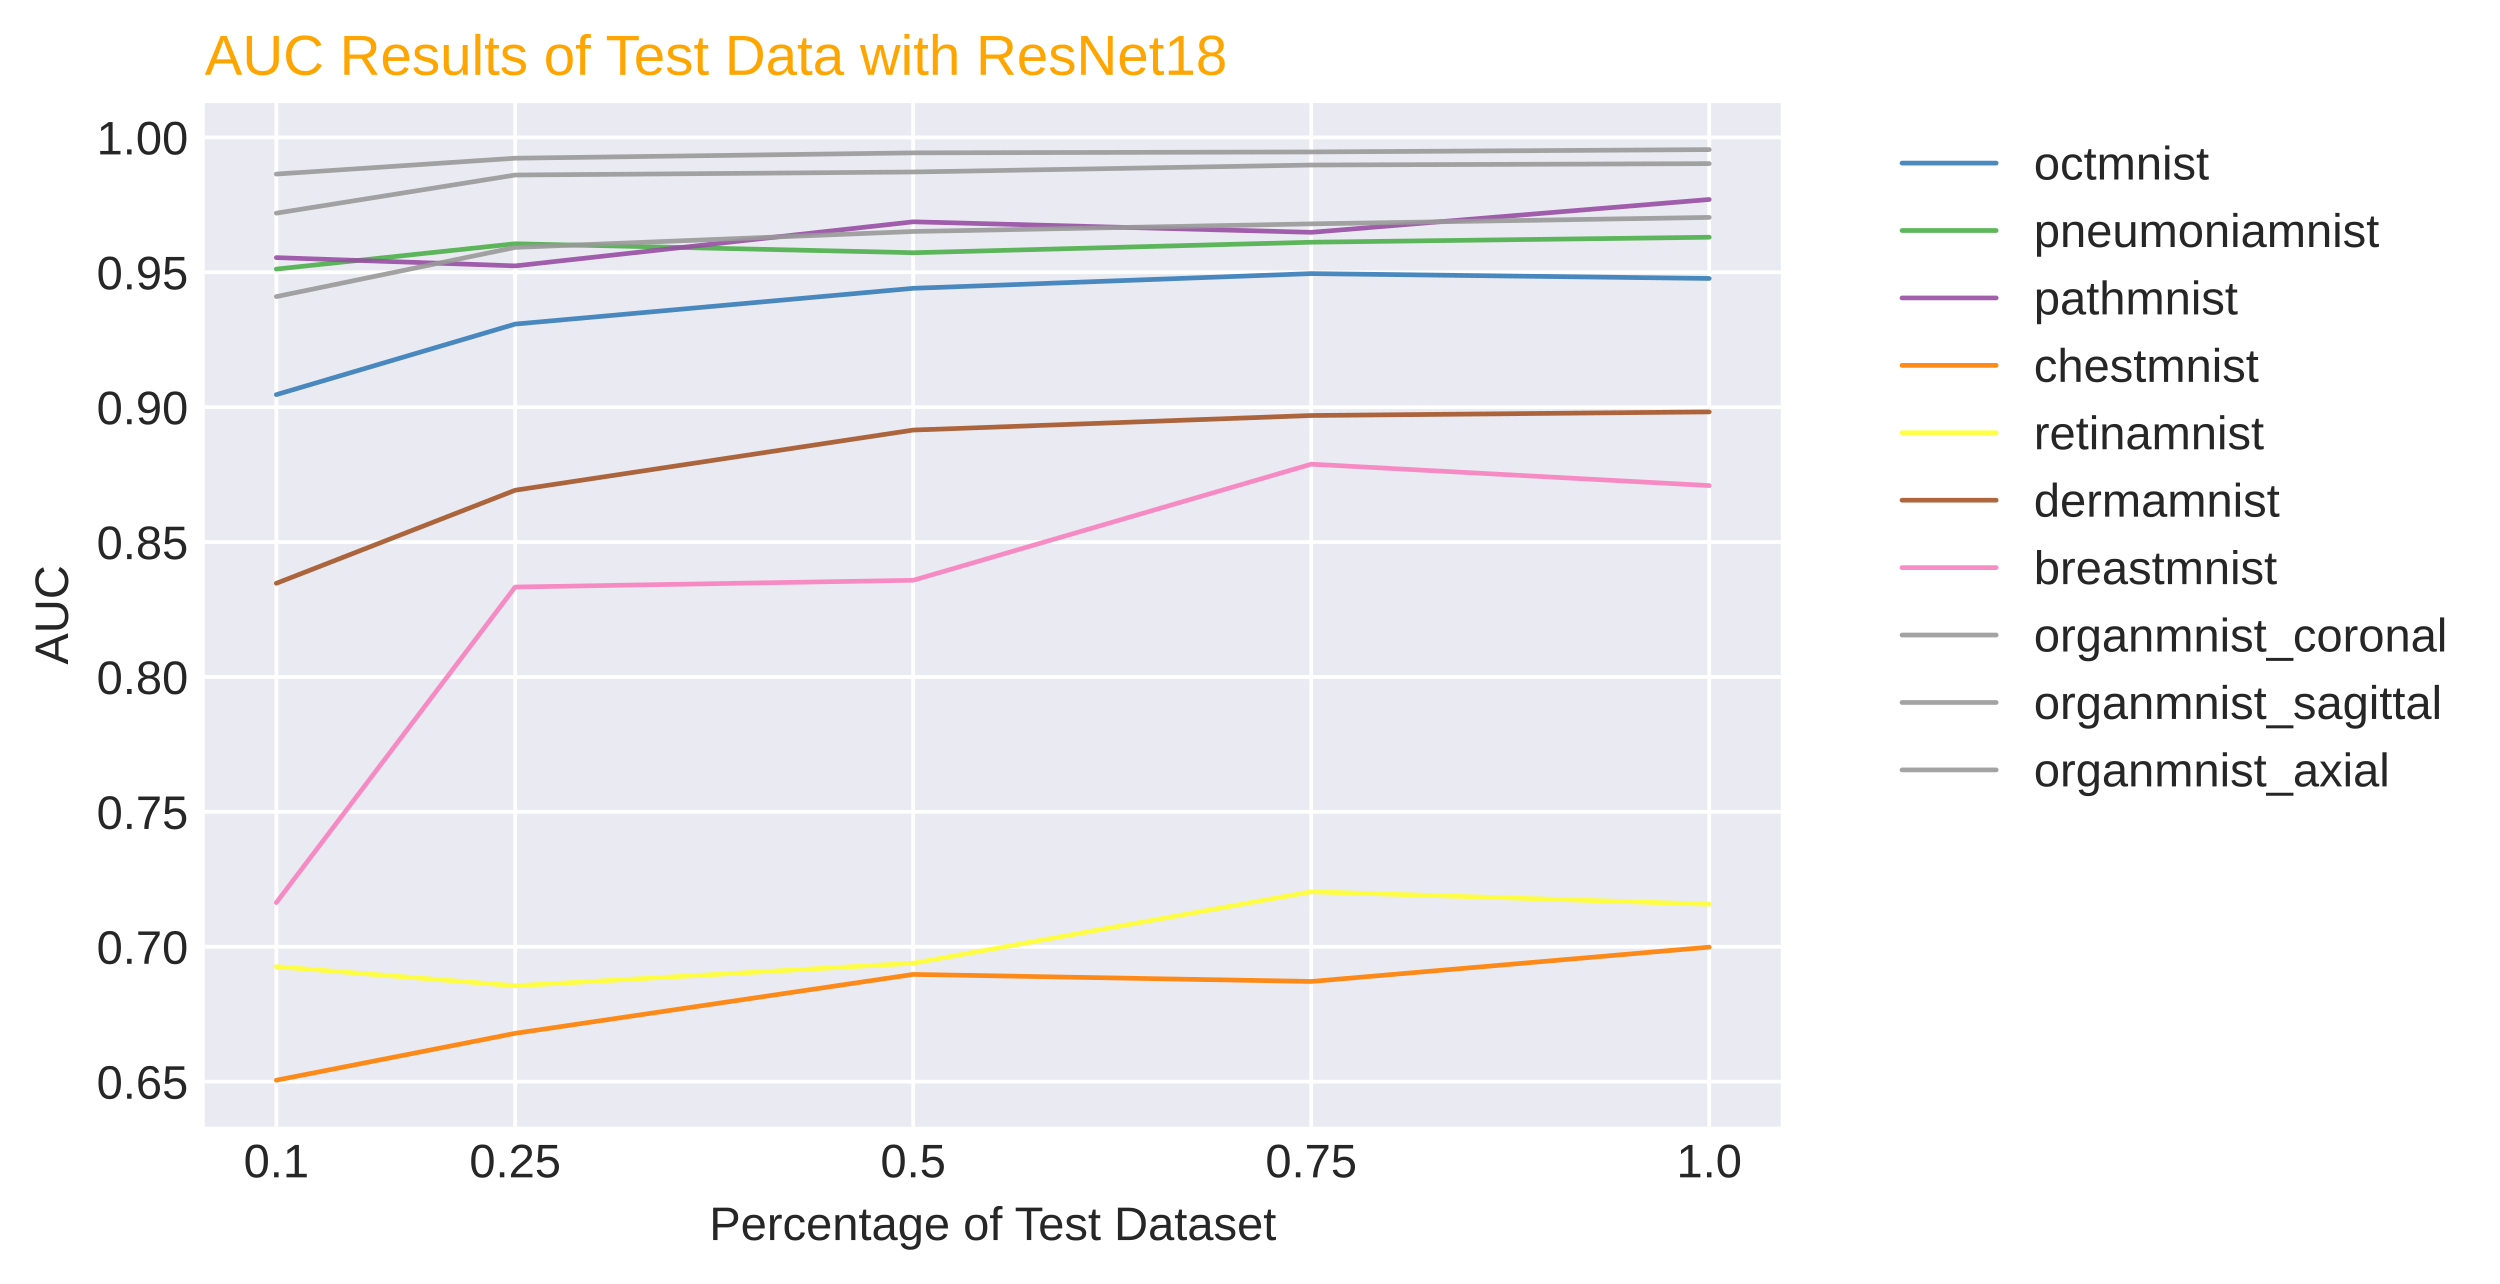 <?xml version="1.0" encoding="utf-8" standalone="no"?>
<!DOCTYPE svg PUBLIC "-//W3C//DTD SVG 1.1//EN"
  "http://www.w3.org/Graphics/SVG/1.1/DTD/svg11.dtd">
<!-- Created with matplotlib (https://matplotlib.org/) -->
<svg height="272.68pt" version="1.1" viewBox="0 0 531.043 272.68" width="531.043pt" xmlns="http://www.w3.org/2000/svg" xmlns:xlink="http://www.w3.org/1999/xlink">
 <defs>
  <style type="text/css">*{stroke-linecap:butt;stroke-linejoin:round;}</style>
 </defs>
 <g id="figure_1">
  <g id="patch_1">
   <path d="M 0 272.68 
L 531.043 272.68 
L 531.043 0 
L 0 0 
z
" style="fill:#ffffff;"/>
  </g>
  <g id="axes_1">
   <g id="patch_2">
    <path d="M 43.483 239.336 
L 378.283 239.336 
L 378.283 21.896 
L 43.483 21.896 
z
" style="fill:#eaeaf2;"/>
   </g>
   <g id="matplotlib.axis_1">
    <g id="xtick_1">
     <g id="line2d_1">
      <path clip-path="url(#pf8f796c8bc)" d="M 58.701 239.336 
L 58.701 21.896 
" style="fill:none;stroke:#ffffff;stroke-linecap:round;stroke-width:0.8;"/>
     </g>
     <g id="line2d_2"/>
     <g id="text_1">
      <!-- 0.1 -->
      <g style="fill:#262626;" transform="translate(51.751 250.083)scale(0.1 -0.1)">
       <defs>
        <path d="M 51.703 34.422 
Q 51.703 17.188 45.625 8.094 
Q 39.547 -0.984 27.688 -0.984 
Q 15.828 -0.984 9.859 8.047 
Q 3.906 17.094 3.906 34.422 
Q 3.906 52.156 9.688 60.984 
Q 15.484 69.828 27.984 69.828 
Q 40.141 69.828 45.922 60.891 
Q 51.703 51.953 51.703 34.422 
z
M 42.781 34.422 
Q 42.781 49.312 39.328 56 
Q 35.891 62.703 27.984 62.703 
Q 19.875 62.703 16.328 56.109 
Q 12.797 49.516 12.797 34.422 
Q 12.797 19.781 16.375 12.984 
Q 19.969 6.203 27.781 6.203 
Q 35.547 6.203 39.156 13.125 
Q 42.781 20.062 42.781 34.422 
z
" id="LiberationSans-48"/>
        <path d="M 9.125 0 
L 9.125 10.688 
L 18.656 10.688 
L 18.656 0 
z
" id="LiberationSans-46"/>
        <path d="M 7.625 0 
L 7.625 7.469 
L 25.141 7.469 
L 25.141 60.406 
L 9.625 49.312 
L 9.625 57.625 
L 25.875 68.797 
L 33.984 68.797 
L 33.984 7.469 
L 50.734 7.469 
L 50.734 0 
z
" id="LiberationSans-49"/>
       </defs>
       <use xlink:href="#LiberationSans-48"/>
       <use x="55.615" xlink:href="#LiberationSans-46"/>
       <use x="83.398" xlink:href="#LiberationSans-49"/>
      </g>
     </g>
    </g>
    <g id="xtick_2">
     <g id="line2d_3">
      <path clip-path="url(#pf8f796c8bc)" d="M 109.428 239.336 
L 109.428 21.896 
" style="fill:none;stroke:#ffffff;stroke-linecap:round;stroke-width:0.8;"/>
     </g>
     <g id="line2d_4"/>
     <g id="text_2">
      <!-- 0.25 -->
      <g style="fill:#262626;" transform="translate(99.698 250.083)scale(0.1 -0.1)">
       <defs>
        <path d="M 5.031 0 
L 5.031 6.203 
Q 7.516 11.922 11.109 16.281 
Q 14.703 20.656 18.656 24.188 
Q 22.609 27.734 26.484 30.766 
Q 30.375 33.797 33.5 36.812 
Q 36.625 39.844 38.547 43.156 
Q 40.484 46.484 40.484 50.688 
Q 40.484 56.344 37.156 59.469 
Q 33.844 62.594 27.938 62.594 
Q 22.312 62.594 18.672 59.547 
Q 15.047 56.5 14.406 50.984 
L 5.422 51.812 
Q 6.391 60.062 12.422 64.938 
Q 18.453 69.828 27.938 69.828 
Q 38.328 69.828 43.922 64.922 
Q 49.516 60.016 49.516 50.984 
Q 49.516 46.969 47.672 43.016 
Q 45.844 39.062 42.234 35.109 
Q 38.625 31.156 28.422 22.859 
Q 22.797 18.266 19.469 14.578 
Q 16.156 10.891 14.703 7.469 
L 50.594 7.469 
L 50.594 0 
z
" id="LiberationSans-50"/>
        <path d="M 51.422 22.406 
Q 51.422 11.531 44.953 5.266 
Q 38.484 -0.984 27 -0.984 
Q 17.391 -0.984 11.469 3.219 
Q 5.562 7.422 4 15.375 
L 12.891 16.406 
Q 15.672 6.203 27.203 6.203 
Q 34.281 6.203 38.281 10.469 
Q 42.281 14.75 42.281 22.219 
Q 42.281 28.719 38.25 32.719 
Q 34.234 36.719 27.391 36.719 
Q 23.828 36.719 20.75 35.594 
Q 17.672 34.469 14.594 31.781 
L 6 31.781 
L 8.297 68.797 
L 47.406 68.797 
L 47.406 61.328 
L 16.312 61.328 
L 14.984 39.5 
Q 20.703 43.891 29.203 43.891 
Q 39.359 43.891 45.391 37.938 
Q 51.422 31.984 51.422 22.406 
z
" id="LiberationSans-53"/>
       </defs>
       <use xlink:href="#LiberationSans-48"/>
       <use x="55.615" xlink:href="#LiberationSans-46"/>
       <use x="83.398" xlink:href="#LiberationSans-50"/>
       <use x="139.014" xlink:href="#LiberationSans-53"/>
      </g>
     </g>
    </g>
    <g id="xtick_3">
     <g id="line2d_5">
      <path clip-path="url(#pf8f796c8bc)" d="M 193.974 239.336 
L 193.974 21.896 
" style="fill:none;stroke:#ffffff;stroke-linecap:round;stroke-width:0.8;"/>
     </g>
     <g id="line2d_6"/>
     <g id="text_3">
      <!-- 0.5 -->
      <g style="fill:#262626;" transform="translate(187.024 250.083)scale(0.1 -0.1)">
       <use xlink:href="#LiberationSans-48"/>
       <use x="55.615" xlink:href="#LiberationSans-46"/>
       <use x="83.398" xlink:href="#LiberationSans-53"/>
      </g>
     </g>
    </g>
    <g id="xtick_4">
     <g id="line2d_7">
      <path clip-path="url(#pf8f796c8bc)" d="M 278.519 239.336 
L 278.519 21.896 
" style="fill:none;stroke:#ffffff;stroke-linecap:round;stroke-width:0.8;"/>
     </g>
     <g id="line2d_8"/>
     <g id="text_4">
      <!-- 0.75 -->
      <g style="fill:#262626;" transform="translate(268.789 250.083)scale(0.1 -0.1)">
       <defs>
        <path d="M 50.594 61.672 
Q 40.047 45.562 35.688 36.422 
Q 31.344 27.297 29.172 18.406 
Q 27 9.516 27 0 
L 17.828 0 
Q 17.828 13.188 23.406 27.75 
Q 29 42.328 42.094 61.328 
L 5.125 61.328 
L 5.125 68.797 
L 50.594 68.797 
z
" id="LiberationSans-55"/>
       </defs>
       <use xlink:href="#LiberationSans-48"/>
       <use x="55.615" xlink:href="#LiberationSans-46"/>
       <use x="83.398" xlink:href="#LiberationSans-55"/>
       <use x="139.014" xlink:href="#LiberationSans-53"/>
      </g>
     </g>
    </g>
    <g id="xtick_5">
     <g id="line2d_9">
      <path clip-path="url(#pf8f796c8bc)" d="M 363.065 239.336 
L 363.065 21.896 
" style="fill:none;stroke:#ffffff;stroke-linecap:round;stroke-width:0.8;"/>
     </g>
     <g id="line2d_10"/>
     <g id="text_5">
      <!-- 1.0 -->
      <g style="fill:#262626;" transform="translate(356.115 250.083)scale(0.1 -0.1)">
       <use xlink:href="#LiberationSans-49"/>
       <use x="55.615" xlink:href="#LiberationSans-46"/>
       <use x="83.398" xlink:href="#LiberationSans-48"/>
      </g>
     </g>
    </g>
    <g id="text_6">
     <!-- Percentage of Test Dataset -->
     <g style="fill:#262626;" transform="translate(150.664 263.405)scale(0.1 -0.1)">
      <defs>
       <path d="M 61.422 48.094 
Q 61.422 38.328 55.047 32.562 
Q 48.688 26.812 37.75 26.812 
L 17.531 26.812 
L 17.531 0 
L 8.203 0 
L 8.203 68.797 
L 37.156 68.797 
Q 48.734 68.797 55.078 63.375 
Q 61.422 57.953 61.422 48.094 
z
M 52.047 48 
Q 52.047 61.328 36.031 61.328 
L 17.531 61.328 
L 17.531 34.188 
L 36.422 34.188 
Q 52.047 34.188 52.047 48 
z
" id="LiberationSans-80"/>
       <path d="M 13.484 24.562 
Q 13.484 15.484 17.234 10.547 
Q 21 5.609 28.219 5.609 
Q 33.938 5.609 37.375 7.906 
Q 40.828 10.203 42.047 13.719 
L 49.75 11.531 
Q 45.016 -0.984 28.219 -0.984 
Q 16.5 -0.984 10.375 6 
Q 4.25 12.984 4.25 26.766 
Q 4.25 39.844 10.375 46.828 
Q 16.5 53.812 27.875 53.812 
Q 51.172 53.812 51.172 25.734 
L 51.172 24.562 
z
M 42.094 31.297 
Q 41.359 39.656 37.844 43.484 
Q 34.328 47.312 27.734 47.312 
Q 21.344 47.312 17.609 43.031 
Q 13.875 38.766 13.578 31.297 
z
" id="LiberationSans-101"/>
       <path d="M 6.938 0 
L 6.938 40.531 
Q 6.938 46.094 6.641 52.828 
L 14.938 52.828 
Q 15.328 43.844 15.328 42.047 
L 15.531 42.047 
Q 17.625 48.828 20.359 51.312 
Q 23.094 53.812 28.078 53.812 
Q 29.828 53.812 31.641 53.328 
L 31.641 45.266 
Q 29.891 45.75 26.953 45.75 
Q 21.484 45.75 18.594 41.031 
Q 15.719 36.328 15.719 27.547 
L 15.719 0 
z
" id="LiberationSans-114"/>
       <path d="M 13.422 26.656 
Q 13.422 16.109 16.734 11.031 
Q 20.062 5.953 26.766 5.953 
Q 31.453 5.953 34.594 8.484 
Q 37.75 11.031 38.484 16.312 
L 47.359 15.719 
Q 46.344 8.109 40.875 3.562 
Q 35.406 -0.984 27 -0.984 
Q 15.922 -0.984 10.078 6.016 
Q 4.25 13.031 4.25 26.469 
Q 4.25 39.797 10.109 46.797 
Q 15.969 53.812 26.906 53.812 
Q 35.016 53.812 40.359 49.609 
Q 45.703 45.406 47.078 38.031 
L 38.031 37.359 
Q 37.359 41.75 34.562 44.328 
Q 31.781 46.922 26.656 46.922 
Q 19.672 46.922 16.547 42.281 
Q 13.422 37.641 13.422 26.656 
z
" id="LiberationSans-99"/>
       <path d="M 40.281 0 
L 40.281 33.5 
Q 40.281 38.719 39.25 41.594 
Q 38.234 44.484 35.984 45.75 
Q 33.734 47.016 29.391 47.016 
Q 23.047 47.016 19.375 42.672 
Q 15.719 38.328 15.719 30.609 
L 15.719 0 
L 6.938 0 
L 6.938 41.547 
Q 6.938 50.781 6.641 52.828 
L 14.938 52.828 
Q 14.984 52.594 15.031 51.516 
Q 15.094 50.438 15.156 49.047 
Q 15.234 47.656 15.328 43.797 
L 15.484 43.797 
Q 18.5 49.266 22.484 51.531 
Q 26.469 53.812 32.375 53.812 
Q 41.062 53.812 45.094 49.484 
Q 49.125 45.172 49.125 35.203 
L 49.125 0 
z
" id="LiberationSans-110"/>
       <path d="M 27.047 0.391 
Q 22.703 -0.781 18.172 -0.781 
Q 7.625 -0.781 7.625 11.188 
L 7.625 46.438 
L 1.516 46.438 
L 1.516 52.828 
L 7.953 52.828 
L 10.547 64.656 
L 16.406 64.656 
L 16.406 52.828 
L 26.172 52.828 
L 26.172 46.438 
L 16.406 46.438 
L 16.406 13.094 
Q 16.406 9.281 17.641 7.734 
Q 18.891 6.203 21.969 6.203 
Q 23.734 6.203 27.047 6.891 
z
" id="LiberationSans-116"/>
       <path d="M 20.219 -0.984 
Q 12.25 -0.984 8.25 3.219 
Q 4.25 7.422 4.25 14.75 
Q 4.25 22.953 9.641 27.344 
Q 15.047 31.734 27.047 32.031 
L 38.922 32.234 
L 38.922 35.109 
Q 38.922 41.547 36.188 44.328 
Q 33.453 47.125 27.594 47.125 
Q 21.688 47.125 19 45.109 
Q 16.312 43.109 15.766 38.719 
L 6.594 39.547 
Q 8.844 53.812 27.781 53.812 
Q 37.75 53.812 42.766 49.234 
Q 47.797 44.672 47.797 36.031 
L 47.797 13.281 
Q 47.797 9.375 48.828 7.391 
Q 49.859 5.422 52.734 5.422 
Q 54 5.422 55.609 5.766 
L 55.609 0.297 
Q 52.297 -0.484 48.828 -0.484 
Q 43.953 -0.484 41.719 2.078 
Q 39.5 4.641 39.203 10.109 
L 38.922 10.109 
Q 35.547 4.047 31.078 1.531 
Q 26.609 -0.984 20.219 -0.984 
z
M 22.219 5.609 
Q 27.047 5.609 30.812 7.812 
Q 34.578 10.016 36.75 13.844 
Q 38.922 17.672 38.922 21.734 
L 38.922 26.078 
L 29.297 25.875 
Q 23.094 25.781 19.891 24.609 
Q 16.703 23.438 14.984 21 
Q 13.281 18.562 13.281 14.594 
Q 13.281 10.297 15.594 7.953 
Q 17.922 5.609 22.219 5.609 
z
" id="LiberationSans-97"/>
       <path d="M 26.766 -20.75 
Q 18.109 -20.75 12.984 -17.359 
Q 7.859 -13.969 6.391 -7.719 
L 15.234 -6.453 
Q 16.109 -10.109 19.109 -12.078 
Q 22.125 -14.062 27 -14.062 
Q 40.141 -14.062 40.141 1.312 
L 40.141 9.812 
L 40.047 9.812 
Q 37.547 4.734 33.203 2.172 
Q 28.859 -0.391 23.047 -0.391 
Q 13.328 -0.391 8.766 6.047 
Q 4.203 12.5 4.203 26.312 
Q 4.203 40.328 9.109 46.984 
Q 14.016 53.656 24.031 53.656 
Q 29.641 53.656 33.766 51.094 
Q 37.891 48.531 40.141 43.797 
L 40.234 43.797 
Q 40.234 45.266 40.422 48.875 
Q 40.625 52.484 40.828 52.828 
L 49.172 52.828 
Q 48.875 50.203 48.875 41.891 
L 48.875 1.516 
Q 48.875 -20.75 26.766 -20.75 
z
M 40.141 26.422 
Q 40.141 32.859 38.375 37.516 
Q 36.625 42.188 33.422 44.656 
Q 30.219 47.125 26.172 47.125 
Q 19.438 47.125 16.359 42.234 
Q 13.281 37.359 13.281 26.422 
Q 13.281 15.578 16.156 10.844 
Q 19.047 6.109 26.031 6.109 
Q 30.172 6.109 33.391 8.547 
Q 36.625 10.984 38.375 15.547 
Q 40.141 20.125 40.141 26.422 
z
" id="LiberationSans-103"/>
       <path id="LiberationSans-32"/>
       <path d="M 51.422 26.469 
Q 51.422 12.594 45.312 5.797 
Q 39.203 -0.984 27.594 -0.984 
Q 16.016 -0.984 10.109 6.078 
Q 4.203 13.141 4.203 26.469 
Q 4.203 53.812 27.875 53.812 
Q 39.984 53.812 45.703 47.141 
Q 51.422 40.484 51.422 26.469 
z
M 42.188 26.469 
Q 42.188 37.406 38.938 42.359 
Q 35.688 47.312 28.031 47.312 
Q 20.312 47.312 16.859 42.25 
Q 13.422 37.203 13.422 26.469 
Q 13.422 16.016 16.812 10.766 
Q 20.219 5.516 27.484 5.516 
Q 35.406 5.516 38.797 10.594 
Q 42.188 15.672 42.188 26.469 
z
" id="LiberationSans-111"/>
       <path d="M 17.625 46.438 
L 17.625 0 
L 8.844 0 
L 8.844 46.438 
L 1.422 46.438 
L 1.422 52.828 
L 8.844 52.828 
L 8.844 58.797 
Q 8.844 66.016 12.016 69.188 
Q 15.188 72.359 21.734 72.359 
Q 25.391 72.359 27.938 71.781 
L 27.938 65.094 
Q 25.734 65.484 24.031 65.484 
Q 20.656 65.484 19.141 63.766 
Q 17.625 62.062 17.625 57.562 
L 17.625 52.828 
L 27.938 52.828 
L 27.938 46.438 
z
" id="LiberationSans-102"/>
       <path d="M 35.156 61.188 
L 35.156 0 
L 25.875 0 
L 25.875 61.188 
L 2.25 61.188 
L 2.25 68.797 
L 58.797 68.797 
L 58.797 61.188 
z
" id="LiberationSans-84"/>
       <path d="M 46.391 14.594 
Q 46.391 7.125 40.75 3.062 
Q 35.109 -0.984 24.953 -0.984 
Q 15.094 -0.984 9.734 2.266 
Q 4.391 5.516 2.781 12.406 
L 10.547 13.922 
Q 11.672 9.672 15.188 7.688 
Q 18.703 5.719 24.953 5.719 
Q 31.641 5.719 34.734 7.766 
Q 37.844 9.812 37.844 13.922 
Q 37.844 17.047 35.688 19 
Q 33.547 20.953 28.766 22.219 
L 22.469 23.875 
Q 14.891 25.828 11.688 27.703 
Q 8.5 29.594 6.688 32.281 
Q 4.891 34.969 4.891 38.875 
Q 4.891 46.094 10.031 49.875 
Q 15.188 53.656 25.047 53.656 
Q 33.797 53.656 38.938 50.578 
Q 44.094 47.516 45.453 40.719 
L 37.547 39.75 
Q 36.812 43.266 33.609 45.141 
Q 30.422 47.016 25.047 47.016 
Q 19.094 47.016 16.25 45.203 
Q 13.422 43.406 13.422 39.75 
Q 13.422 37.5 14.594 36.031 
Q 15.766 34.578 18.062 33.547 
Q 20.359 32.516 27.734 30.719 
Q 34.719 28.953 37.797 27.469 
Q 40.875 25.984 42.656 24.172 
Q 44.438 22.359 45.406 19.984 
Q 46.391 17.625 46.391 14.594 
z
" id="LiberationSans-115"/>
       <path d="M 67.438 35.109 
Q 67.438 24.469 63.281 16.484 
Q 59.125 8.5 51.5 4.25 
Q 43.891 0 33.938 0 
L 8.203 0 
L 8.203 68.797 
L 30.953 68.797 
Q 48.438 68.797 57.938 60.031 
Q 67.438 51.266 67.438 35.109 
z
M 58.062 35.109 
Q 58.062 47.906 51.047 54.609 
Q 44.047 61.328 30.766 61.328 
L 17.531 61.328 
L 17.531 7.469 
L 32.859 7.469 
Q 40.438 7.469 46.172 10.781 
Q 51.906 14.109 54.984 20.359 
Q 58.062 26.609 58.062 35.109 
z
" id="LiberationSans-68"/>
      </defs>
      <use xlink:href="#LiberationSans-80"/>
      <use x="66.699" xlink:href="#LiberationSans-101"/>
      <use x="122.314" xlink:href="#LiberationSans-114"/>
      <use x="155.615" xlink:href="#LiberationSans-99"/>
      <use x="205.615" xlink:href="#LiberationSans-101"/>
      <use x="261.23" xlink:href="#LiberationSans-110"/>
      <use x="316.846" xlink:href="#LiberationSans-116"/>
      <use x="344.629" xlink:href="#LiberationSans-97"/>
      <use x="400.244" xlink:href="#LiberationSans-103"/>
      <use x="455.859" xlink:href="#LiberationSans-101"/>
      <use x="511.475" xlink:href="#LiberationSans-32"/>
      <use x="539.258" xlink:href="#LiberationSans-111"/>
      <use x="594.873" xlink:href="#LiberationSans-102"/>
      <use x="622.656" xlink:href="#LiberationSans-32"/>
      <use x="648.689" xlink:href="#LiberationSans-84"/>
      <use x="698.648" xlink:href="#LiberationSans-101"/>
      <use x="754.264" xlink:href="#LiberationSans-115"/>
      <use x="804.264" xlink:href="#LiberationSans-116"/>
      <use x="832.047" xlink:href="#LiberationSans-32"/>
      <use x="859.83" xlink:href="#LiberationSans-68"/>
      <use x="932.047" xlink:href="#LiberationSans-97"/>
      <use x="987.662" xlink:href="#LiberationSans-116"/>
      <use x="1015.445" xlink:href="#LiberationSans-97"/>
      <use x="1071.061" xlink:href="#LiberationSans-115"/>
      <use x="1121.061" xlink:href="#LiberationSans-101"/>
      <use x="1176.676" xlink:href="#LiberationSans-116"/>
     </g>
    </g>
   </g>
   <g id="matplotlib.axis_2">
    <g id="ytick_1">
     <g id="line2d_11">
      <path clip-path="url(#pf8f796c8bc)" d="M 43.483 229.766 
L 378.283 229.766 
" style="fill:none;stroke:#ffffff;stroke-linecap:round;stroke-width:0.8;"/>
     </g>
     <g id="line2d_12"/>
     <g id="text_7">
      <!-- 0.65 -->
      <g style="fill:#262626;" transform="translate(20.522 233.389)scale(0.1 -0.1)">
       <defs>
        <path d="M 51.219 22.516 
Q 51.219 11.625 45.312 5.312 
Q 39.406 -0.984 29 -0.984 
Q 17.391 -0.984 11.234 7.656 
Q 5.078 16.312 5.078 32.812 
Q 5.078 50.688 11.469 60.25 
Q 17.875 69.828 29.688 69.828 
Q 45.266 69.828 49.312 55.812 
L 40.922 54.297 
Q 38.328 62.703 29.594 62.703 
Q 22.078 62.703 17.938 55.688 
Q 13.812 48.688 13.812 35.406 
Q 16.219 39.844 20.562 42.156 
Q 24.906 44.484 30.516 44.484 
Q 40.047 44.484 45.625 38.516 
Q 51.219 32.562 51.219 22.516 
z
M 42.281 22.125 
Q 42.281 29.594 38.625 33.641 
Q 34.969 37.703 28.422 37.703 
Q 22.266 37.703 18.484 34.109 
Q 14.703 30.516 14.703 24.219 
Q 14.703 16.266 18.625 11.188 
Q 22.562 6.109 28.719 6.109 
Q 35.062 6.109 38.672 10.375 
Q 42.281 14.656 42.281 22.125 
z
" id="LiberationSans-54"/>
       </defs>
       <use xlink:href="#LiberationSans-48"/>
       <use x="55.615" xlink:href="#LiberationSans-46"/>
       <use x="83.398" xlink:href="#LiberationSans-54"/>
       <use x="139.014" xlink:href="#LiberationSans-53"/>
      </g>
     </g>
    </g>
    <g id="ytick_2">
     <g id="line2d_13">
      <path clip-path="url(#pf8f796c8bc)" d="M 43.483 201.111 
L 378.283 201.111 
" style="fill:none;stroke:#ffffff;stroke-linecap:round;stroke-width:0.8;"/>
     </g>
     <g id="line2d_14"/>
     <g id="text_8">
      <!-- 0.70 -->
      <g style="fill:#262626;" transform="translate(20.522 204.734)scale(0.1 -0.1)">
       <use xlink:href="#LiberationSans-48"/>
       <use x="55.615" xlink:href="#LiberationSans-46"/>
       <use x="83.398" xlink:href="#LiberationSans-55"/>
       <use x="139.014" xlink:href="#LiberationSans-48"/>
      </g>
     </g>
    </g>
    <g id="ytick_3">
     <g id="line2d_15">
      <path clip-path="url(#pf8f796c8bc)" d="M 43.483 172.455 
L 378.283 172.455 
" style="fill:none;stroke:#ffffff;stroke-linecap:round;stroke-width:0.8;"/>
     </g>
     <g id="line2d_16"/>
     <g id="text_9">
      <!-- 0.75 -->
      <g style="fill:#262626;" transform="translate(20.522 176.079)scale(0.1 -0.1)">
       <use xlink:href="#LiberationSans-48"/>
       <use x="55.615" xlink:href="#LiberationSans-46"/>
       <use x="83.398" xlink:href="#LiberationSans-55"/>
       <use x="139.014" xlink:href="#LiberationSans-53"/>
      </g>
     </g>
    </g>
    <g id="ytick_4">
     <g id="line2d_17">
      <path clip-path="url(#pf8f796c8bc)" d="M 43.483 143.8 
L 378.283 143.8 
" style="fill:none;stroke:#ffffff;stroke-linecap:round;stroke-width:0.8;"/>
     </g>
     <g id="line2d_18"/>
     <g id="text_10">
      <!-- 0.80 -->
      <g style="fill:#262626;" transform="translate(20.522 147.423)scale(0.1 -0.1)">
       <defs>
        <path d="M 51.266 19.188 
Q 51.266 9.672 45.203 4.344 
Q 39.156 -0.984 27.828 -0.984 
Q 16.797 -0.984 10.562 4.234 
Q 4.344 9.469 4.344 19.094 
Q 4.344 25.828 8.203 30.422 
Q 12.062 35.016 18.062 35.984 
L 18.062 36.188 
Q 12.453 37.5 9.203 41.891 
Q 5.953 46.297 5.953 52.203 
Q 5.953 60.062 11.828 64.938 
Q 17.719 69.828 27.641 69.828 
Q 37.797 69.828 43.672 65.031 
Q 49.562 60.25 49.562 52.094 
Q 49.562 46.188 46.281 41.797 
Q 43.016 37.406 37.359 36.281 
L 37.359 36.078 
Q 43.953 35.016 47.609 30.5 
Q 51.266 25.984 51.266 19.188 
z
M 40.438 51.609 
Q 40.438 63.281 27.641 63.281 
Q 21.438 63.281 18.188 60.344 
Q 14.938 57.422 14.938 51.609 
Q 14.938 45.703 18.281 42.594 
Q 21.625 39.5 27.734 39.5 
Q 33.938 39.5 37.188 42.359 
Q 40.438 45.219 40.438 51.609 
z
M 42.141 20.016 
Q 42.141 26.422 38.328 29.656 
Q 34.516 32.906 27.641 32.906 
Q 20.953 32.906 17.188 29.406 
Q 13.422 25.922 13.422 19.828 
Q 13.422 5.609 27.938 5.609 
Q 35.109 5.609 38.625 9.047 
Q 42.141 12.5 42.141 20.016 
z
" id="LiberationSans-56"/>
       </defs>
       <use xlink:href="#LiberationSans-48"/>
       <use x="55.615" xlink:href="#LiberationSans-46"/>
       <use x="83.398" xlink:href="#LiberationSans-56"/>
       <use x="139.014" xlink:href="#LiberationSans-48"/>
      </g>
     </g>
    </g>
    <g id="ytick_5">
     <g id="line2d_19">
      <path clip-path="url(#pf8f796c8bc)" d="M 43.483 115.145 
L 378.283 115.145 
" style="fill:none;stroke:#ffffff;stroke-linecap:round;stroke-width:0.8;"/>
     </g>
     <g id="line2d_20"/>
     <g id="text_11">
      <!-- 0.85 -->
      <g style="fill:#262626;" transform="translate(20.522 118.768)scale(0.1 -0.1)">
       <use xlink:href="#LiberationSans-48"/>
       <use x="55.615" xlink:href="#LiberationSans-46"/>
       <use x="83.398" xlink:href="#LiberationSans-56"/>
       <use x="139.014" xlink:href="#LiberationSans-53"/>
      </g>
     </g>
    </g>
    <g id="ytick_6">
     <g id="line2d_21">
      <path clip-path="url(#pf8f796c8bc)" d="M 43.483 86.49 
L 378.283 86.49 
" style="fill:none;stroke:#ffffff;stroke-linecap:round;stroke-width:0.8;"/>
     </g>
     <g id="line2d_22"/>
     <g id="text_12">
      <!-- 0.90 -->
      <g style="fill:#262626;" transform="translate(20.522 90.113)scale(0.1 -0.1)">
       <defs>
        <path d="M 50.875 35.797 
Q 50.875 18.062 44.406 8.531 
Q 37.938 -0.984 25.984 -0.984 
Q 17.922 -0.984 13.062 2.406 
Q 8.203 5.812 6.109 13.375 
L 14.5 14.703 
Q 17.141 6.109 26.125 6.109 
Q 33.688 6.109 37.844 13.141 
Q 42 20.172 42.188 33.203 
Q 40.234 28.812 35.5 26.141 
Q 30.766 23.484 25.094 23.484 
Q 15.828 23.484 10.25 29.828 
Q 4.688 36.188 4.688 46.688 
Q 4.688 57.469 10.734 63.641 
Q 16.797 69.828 27.594 69.828 
Q 39.062 69.828 44.969 61.328 
Q 50.875 52.828 50.875 35.797 
z
M 41.312 44.281 
Q 41.312 52.594 37.5 57.641 
Q 33.688 62.703 27.297 62.703 
Q 20.953 62.703 17.281 58.375 
Q 13.625 54.047 13.625 46.688 
Q 13.625 39.156 17.281 34.781 
Q 20.953 30.422 27.203 30.422 
Q 31 30.422 34.266 32.156 
Q 37.547 33.891 39.422 37.062 
Q 41.312 40.234 41.312 44.281 
z
" id="LiberationSans-57"/>
       </defs>
       <use xlink:href="#LiberationSans-48"/>
       <use x="55.615" xlink:href="#LiberationSans-46"/>
       <use x="83.398" xlink:href="#LiberationSans-57"/>
       <use x="139.014" xlink:href="#LiberationSans-48"/>
      </g>
     </g>
    </g>
    <g id="ytick_7">
     <g id="line2d_23">
      <path clip-path="url(#pf8f796c8bc)" d="M 43.483 57.834 
L 378.283 57.834 
" style="fill:none;stroke:#ffffff;stroke-linecap:round;stroke-width:0.8;"/>
     </g>
     <g id="line2d_24"/>
     <g id="text_13">
      <!-- 0.95 -->
      <g style="fill:#262626;" transform="translate(20.522 61.458)scale(0.1 -0.1)">
       <use xlink:href="#LiberationSans-48"/>
       <use x="55.615" xlink:href="#LiberationSans-46"/>
       <use x="83.398" xlink:href="#LiberationSans-57"/>
       <use x="139.014" xlink:href="#LiberationSans-53"/>
      </g>
     </g>
    </g>
    <g id="ytick_8">
     <g id="line2d_25">
      <path clip-path="url(#pf8f796c8bc)" d="M 43.483 29.179 
L 378.283 29.179 
" style="fill:none;stroke:#ffffff;stroke-linecap:round;stroke-width:0.8;"/>
     </g>
     <g id="line2d_26"/>
     <g id="text_14">
      <!-- 1.00 -->
      <g style="fill:#262626;" transform="translate(20.522 32.803)scale(0.1 -0.1)">
       <use xlink:href="#LiberationSans-49"/>
       <use x="55.615" xlink:href="#LiberationSans-46"/>
       <use x="83.398" xlink:href="#LiberationSans-48"/>
       <use x="139.014" xlink:href="#LiberationSans-48"/>
      </g>
     </g>
    </g>
    <g id="text_15">
     <!-- AUC -->
     <g style="fill:#262626;" transform="translate(14.447 141.173)rotate(-90)scale(0.1 -0.1)">
      <defs>
       <path d="M 56.984 0 
L 49.125 20.125 
L 17.781 20.125 
L 9.859 0 
L 0.203 0 
L 28.266 68.797 
L 38.875 68.797 
L 66.5 0 
z
M 33.453 61.766 
L 33.016 60.406 
Q 31.781 56.344 29.391 50 
L 20.609 27.391 
L 46.344 27.391 
L 37.5 50.094 
Q 36.141 53.469 34.766 57.719 
z
" id="LiberationSans-65"/>
       <path d="M 35.688 -0.984 
Q 27.25 -0.984 20.953 2.094 
Q 14.656 5.172 11.188 11.031 
Q 7.719 16.891 7.719 25 
L 7.719 68.797 
L 17.047 68.797 
L 17.047 25.781 
Q 17.047 16.359 21.828 11.469 
Q 26.609 6.594 35.641 6.594 
Q 44.922 6.594 50.062 11.641 
Q 55.219 16.703 55.219 26.422 
L 55.219 68.797 
L 64.5 68.797 
L 64.5 25.875 
Q 64.5 17.531 60.953 11.469 
Q 57.422 5.422 50.953 2.219 
Q 44.484 -0.984 35.688 -0.984 
z
" id="LiberationSans-85"/>
       <path d="M 38.672 62.203 
Q 27.25 62.203 20.891 54.859 
Q 14.547 47.516 14.547 34.719 
Q 14.547 22.078 21.156 14.375 
Q 27.781 6.688 39.062 6.688 
Q 53.516 6.688 60.797 21 
L 68.406 17.188 
Q 64.156 8.297 56.469 3.656 
Q 48.781 -0.984 38.625 -0.984 
Q 28.219 -0.984 20.625 3.344 
Q 13.031 7.672 9.047 15.703 
Q 5.078 23.734 5.078 34.719 
Q 5.078 51.172 13.969 60.5 
Q 22.859 69.828 38.578 69.828 
Q 49.562 69.828 56.938 65.531 
Q 64.312 61.234 67.781 52.781 
L 58.938 49.859 
Q 56.547 55.859 51.25 59.031 
Q 45.953 62.203 38.672 62.203 
z
" id="LiberationSans-67"/>
      </defs>
      <use xlink:href="#LiberationSans-65"/>
      <use x="66.699" xlink:href="#LiberationSans-85"/>
      <use x="138.916" xlink:href="#LiberationSans-67"/>
     </g>
    </g>
   </g>
   <g id="line2d_27">
    <path clip-path="url(#pf8f796c8bc)" d="M 58.701 83.827 
L 109.428 68.838 
L 193.974 61.239 
L 278.519 58.117 
L 363.065 59.15 
" style="fill:none;stroke:#377eb8;stroke-linecap:round;stroke-opacity:0.9;"/>
   </g>
   <g id="line2d_28">
    <path clip-path="url(#pf8f796c8bc)" d="M 58.701 57.156 
L 109.428 51.777 
L 193.974 53.683 
L 278.519 51.451 
L 363.065 50.393 
" style="fill:none;stroke:#4daf4a;stroke-linecap:round;stroke-opacity:0.9;"/>
   </g>
   <g id="line2d_29">
    <path clip-path="url(#pf8f796c8bc)" d="M 58.701 54.721 
L 109.428 56.478 
L 193.974 47.114 
L 278.519 49.352 
L 363.065 42.373 
" style="fill:none;stroke:#984ea3;stroke-linecap:round;stroke-opacity:0.9;"/>
   </g>
   <g id="line2d_30">
    <path clip-path="url(#pf8f796c8bc)" d="M 58.701 229.453 
L 109.428 219.493 
L 193.974 206.981 
L 278.519 208.481 
L 363.065 201.182 
" style="fill:none;stroke:#ff7f00;stroke-linecap:round;stroke-opacity:0.9;"/>
   </g>
   <g id="line2d_31">
    <path clip-path="url(#pf8f796c8bc)" d="M 58.701 205.33 
L 109.428 209.395 
L 193.974 204.601 
L 278.519 189.423 
L 363.065 192.071 
" style="fill:none;stroke:#ffff33;stroke-linecap:round;stroke-opacity:0.9;"/>
   </g>
   <g id="line2d_32">
    <path clip-path="url(#pf8f796c8bc)" d="M 58.701 123.902 
L 109.428 104.132 
L 193.974 91.351 
L 278.519 88.26 
L 363.065 87.494 
" style="fill:none;stroke:#a65628;stroke-linecap:round;stroke-opacity:0.9;"/>
   </g>
   <g id="line2d_33">
    <path clip-path="url(#pf8f796c8bc)" d="M 58.701 191.726 
L 109.428 124.697 
L 193.974 123.26 
L 278.519 98.603 
L 363.065 103.151 
" style="fill:none;stroke:#f781bf;stroke-linecap:round;stroke-opacity:0.9;"/>
   </g>
   <g id="line2d_34">
    <path clip-path="url(#pf8f796c8bc)" d="M 58.701 45.28 
L 109.428 37.177 
L 193.974 36.532 
L 278.519 35.055 
L 363.065 34.755 
" style="fill:none;stroke:#999999;stroke-linecap:round;stroke-opacity:0.9;"/>
   </g>
   <g id="line2d_35">
    <path clip-path="url(#pf8f796c8bc)" d="M 58.701 62.999 
L 109.428 52.551 
L 193.974 49.17 
L 278.519 47.549 
L 363.065 46.177 
" style="fill:none;stroke:#999999;stroke-linecap:round;stroke-opacity:0.9;"/>
   </g>
   <g id="line2d_36">
    <path clip-path="url(#pf8f796c8bc)" d="M 58.701 36.974 
L 109.428 33.606 
L 193.974 32.469 
L 278.519 32.277 
L 363.065 31.78 
" style="fill:none;stroke:#999999;stroke-linecap:round;stroke-opacity:0.9;"/>
   </g>
   <g id="patch_3">
    <path d="M 43.483 239.336 
L 43.483 21.896 
" style="fill:none;"/>
   </g>
   <g id="patch_4">
    <path d="M 378.283 239.336 
L 378.283 21.896 
" style="fill:none;"/>
   </g>
   <g id="patch_5">
    <path d="M 43.483 239.336 
L 378.283 239.336 
" style="fill:none;"/>
   </g>
   <g id="patch_6">
    <path d="M 43.483 21.896 
L 378.283 21.896 
" style="fill:none;"/>
   </g>
   <g id="text_16">
    <!-- AUC Results of Test Data with ResNet18 -->
    <g style="fill:#ffa500;" transform="translate(43.483 15.896)scale(0.12 -0.12)">
     <defs>
      <path d="M 56.844 0 
L 38.969 28.562 
L 17.531 28.562 
L 17.531 0 
L 8.203 0 
L 8.203 68.797 
L 40.578 68.797 
Q 52.203 68.797 58.516 63.594 
Q 64.844 58.406 64.844 49.125 
Q 64.844 41.453 60.375 36.219 
Q 55.906 31 48.047 29.641 
L 67.578 0 
z
M 55.469 49.031 
Q 55.469 55.031 51.391 58.172 
Q 47.312 61.328 39.656 61.328 
L 17.531 61.328 
L 17.531 35.938 
L 40.047 35.938 
Q 47.406 35.938 51.438 39.375 
Q 55.469 42.828 55.469 49.031 
z
" id="LiberationSans-82"/>
      <path d="M 15.328 52.828 
L 15.328 19.344 
Q 15.328 14.109 16.359 11.219 
Q 17.391 8.344 19.625 7.078 
Q 21.875 5.812 26.219 5.812 
Q 32.562 5.812 36.219 10.156 
Q 39.891 14.5 39.891 22.219 
L 39.891 52.828 
L 48.688 52.828 
L 48.688 11.281 
Q 48.688 2.047 48.969 0 
L 40.672 0 
Q 40.625 0.25 40.578 1.312 
Q 40.531 2.391 40.453 3.781 
Q 40.375 5.172 40.281 9.031 
L 40.141 9.031 
Q 37.109 3.562 33.125 1.281 
Q 29.156 -0.984 23.25 -0.984 
Q 14.547 -0.984 10.516 3.344 
Q 6.5 7.672 6.5 17.625 
L 6.5 52.828 
z
" id="LiberationSans-117"/>
      <path d="M 6.734 0 
L 6.734 72.469 
L 15.531 72.469 
L 15.531 0 
z
" id="LiberationSans-108"/>
      <path d="M 57.328 0 
L 47.125 0 
L 37.891 37.359 
L 36.141 45.609 
Q 35.688 43.406 34.766 39.281 
Q 33.844 35.156 24.812 0 
L 14.656 0 
L -0.141 52.828 
L 8.547 52.828 
L 17.484 16.938 
Q 17.828 15.766 19.578 7.281 
L 20.406 10.891 
L 31.453 52.828 
L 40.875 52.828 
L 50.094 16.547 
L 52.344 7.281 
L 53.859 14.062 
L 63.875 52.828 
L 72.469 52.828 
z
" id="LiberationSans-119"/>
      <path d="M 6.688 64.062 
L 6.688 72.469 
L 15.484 72.469 
L 15.484 64.062 
z
M 6.688 0 
L 6.688 52.828 
L 15.484 52.828 
L 15.484 0 
z
" id="LiberationSans-105"/>
      <path d="M 15.484 43.797 
Q 18.312 48.969 22.281 51.391 
Q 26.266 53.812 32.375 53.812 
Q 40.969 53.812 45.047 49.531 
Q 49.125 45.266 49.125 35.203 
L 49.125 0 
L 40.281 0 
L 40.281 33.5 
Q 40.281 39.062 39.25 41.766 
Q 38.234 44.484 35.891 45.75 
Q 33.547 47.016 29.391 47.016 
Q 23.188 47.016 19.453 42.719 
Q 15.719 38.422 15.719 31.156 
L 15.719 0 
L 6.938 0 
L 6.938 72.469 
L 15.719 72.469 
L 15.719 53.609 
Q 15.719 50.641 15.547 47.453 
Q 15.375 44.281 15.328 43.797 
z
" id="LiberationSans-104"/>
      <path d="M 52.828 0 
L 16.016 58.594 
L 16.266 53.859 
L 16.5 45.703 
L 16.5 0 
L 8.203 0 
L 8.203 68.797 
L 19.047 68.797 
L 56.25 9.812 
Q 55.672 19.391 55.672 23.688 
L 55.672 68.797 
L 64.062 68.797 
L 64.062 0 
z
" id="LiberationSans-78"/>
     </defs>
     <use xlink:href="#LiberationSans-65"/>
     <use x="66.699" xlink:href="#LiberationSans-85"/>
     <use x="138.916" xlink:href="#LiberationSans-67"/>
     <use x="211.133" xlink:href="#LiberationSans-32"/>
     <use x="238.916" xlink:href="#LiberationSans-82"/>
     <use x="311.133" xlink:href="#LiberationSans-101"/>
     <use x="366.748" xlink:href="#LiberationSans-115"/>
     <use x="416.748" xlink:href="#LiberationSans-117"/>
     <use x="472.363" xlink:href="#LiberationSans-108"/>
     <use x="494.58" xlink:href="#LiberationSans-116"/>
     <use x="522.363" xlink:href="#LiberationSans-115"/>
     <use x="572.363" xlink:href="#LiberationSans-32"/>
     <use x="600.146" xlink:href="#LiberationSans-111"/>
     <use x="655.762" xlink:href="#LiberationSans-102"/>
     <use x="683.545" xlink:href="#LiberationSans-32"/>
     <use x="709.578" xlink:href="#LiberationSans-84"/>
     <use x="759.537" xlink:href="#LiberationSans-101"/>
     <use x="815.152" xlink:href="#LiberationSans-115"/>
     <use x="865.152" xlink:href="#LiberationSans-116"/>
     <use x="892.936" xlink:href="#LiberationSans-32"/>
     <use x="920.719" xlink:href="#LiberationSans-68"/>
     <use x="992.936" xlink:href="#LiberationSans-97"/>
     <use x="1048.551" xlink:href="#LiberationSans-116"/>
     <use x="1076.334" xlink:href="#LiberationSans-97"/>
     <use x="1131.949" xlink:href="#LiberationSans-32"/>
     <use x="1159.732" xlink:href="#LiberationSans-119"/>
     <use x="1231.949" xlink:href="#LiberationSans-105"/>
     <use x="1254.166" xlink:href="#LiberationSans-116"/>
     <use x="1281.949" xlink:href="#LiberationSans-104"/>
     <use x="1337.564" xlink:href="#LiberationSans-32"/>
     <use x="1365.348" xlink:href="#LiberationSans-82"/>
     <use x="1437.564" xlink:href="#LiberationSans-101"/>
     <use x="1493.18" xlink:href="#LiberationSans-115"/>
     <use x="1543.18" xlink:href="#LiberationSans-78"/>
     <use x="1615.396" xlink:href="#LiberationSans-101"/>
     <use x="1671.012" xlink:href="#LiberationSans-116"/>
     <use x="1698.795" xlink:href="#LiberationSans-49"/>
     <use x="1754.41" xlink:href="#LiberationSans-56"/>
    </g>
   </g>
   <g id="legend_1">
    <g id="line2d_37">
     <path d="M 404.023 34.643 
L 424.023 34.643 
" style="fill:none;stroke:#377eb8;stroke-linecap:round;stroke-opacity:0.9;"/>
    </g>
    <g id="line2d_38"/>
    <g id="text_17">
     <!-- octmnist -->
     <g style="fill:#262626;" transform="translate(432.023 38.143)scale(0.1 -0.1)">
      <defs>
       <path d="M 37.5 0 
L 37.5 33.5 
Q 37.5 41.156 35.391 44.078 
Q 33.297 47.016 27.828 47.016 
Q 22.219 47.016 18.938 42.719 
Q 15.672 38.422 15.672 30.609 
L 15.672 0 
L 6.938 0 
L 6.938 41.547 
Q 6.938 50.781 6.641 52.828 
L 14.938 52.828 
Q 14.984 52.594 15.031 51.516 
Q 15.094 50.438 15.156 49.047 
Q 15.234 47.656 15.328 43.797 
L 15.484 43.797 
Q 18.312 49.422 21.969 51.609 
Q 25.641 53.812 30.906 53.812 
Q 36.922 53.812 40.406 51.422 
Q 43.891 49.031 45.266 43.797 
L 45.406 43.797 
Q 48.141 49.125 52.016 51.469 
Q 55.906 53.812 61.422 53.812 
Q 69.438 53.812 73.062 49.469 
Q 76.703 45.125 76.703 35.203 
L 76.703 0 
L 68.016 0 
L 68.016 33.5 
Q 68.016 41.156 65.906 44.078 
Q 63.812 47.016 58.344 47.016 
Q 52.594 47.016 49.391 42.75 
Q 46.188 38.484 46.188 30.609 
L 46.188 0 
z
" id="LiberationSans-109"/>
      </defs>
      <use xlink:href="#LiberationSans-111"/>
      <use x="55.615" xlink:href="#LiberationSans-99"/>
      <use x="105.615" xlink:href="#LiberationSans-116"/>
      <use x="133.398" xlink:href="#LiberationSans-109"/>
      <use x="216.699" xlink:href="#LiberationSans-110"/>
      <use x="272.314" xlink:href="#LiberationSans-105"/>
      <use x="294.531" xlink:href="#LiberationSans-115"/>
      <use x="344.531" xlink:href="#LiberationSans-116"/>
     </g>
    </g>
    <g id="line2d_39">
     <path d="M 404.023 48.965 
L 424.023 48.965 
" style="fill:none;stroke:#4daf4a;stroke-linecap:round;stroke-opacity:0.9;"/>
    </g>
    <g id="line2d_40"/>
    <g id="text_18">
     <!-- pneumoniamnist -->
     <g style="fill:#262626;" transform="translate(432.023 52.465)scale(0.1 -0.1)">
      <defs>
       <path d="M 51.422 26.656 
Q 51.422 -0.984 31.984 -0.984 
Q 19.781 -0.984 15.578 8.203 
L 15.328 8.203 
Q 15.531 7.812 15.531 -0.094 
L 15.531 -20.75 
L 6.734 -20.75 
L 6.734 42.047 
Q 6.734 50.203 6.453 52.828 
L 14.938 52.828 
Q 14.984 52.641 15.078 51.438 
Q 15.188 50.25 15.312 47.75 
Q 15.438 45.266 15.438 44.344 
L 15.625 44.344 
Q 17.969 49.219 21.828 51.484 
Q 25.688 53.766 31.984 53.766 
Q 41.75 53.766 46.578 47.219 
Q 51.422 40.672 51.422 26.656 
z
M 42.188 26.469 
Q 42.188 37.5 39.203 42.234 
Q 36.234 46.969 29.734 46.969 
Q 24.516 46.969 21.562 44.766 
Q 18.609 42.578 17.062 37.906 
Q 15.531 33.25 15.531 25.781 
Q 15.531 15.375 18.844 10.438 
Q 22.172 5.516 29.641 5.516 
Q 36.188 5.516 39.188 10.328 
Q 42.188 15.141 42.188 26.469 
z
" id="LiberationSans-112"/>
      </defs>
      <use xlink:href="#LiberationSans-112"/>
      <use x="55.615" xlink:href="#LiberationSans-110"/>
      <use x="111.23" xlink:href="#LiberationSans-101"/>
      <use x="166.846" xlink:href="#LiberationSans-117"/>
      <use x="222.461" xlink:href="#LiberationSans-109"/>
      <use x="305.762" xlink:href="#LiberationSans-111"/>
      <use x="361.377" xlink:href="#LiberationSans-110"/>
      <use x="416.992" xlink:href="#LiberationSans-105"/>
      <use x="439.209" xlink:href="#LiberationSans-97"/>
      <use x="494.824" xlink:href="#LiberationSans-109"/>
      <use x="578.125" xlink:href="#LiberationSans-110"/>
      <use x="633.74" xlink:href="#LiberationSans-105"/>
      <use x="655.957" xlink:href="#LiberationSans-115"/>
      <use x="705.957" xlink:href="#LiberationSans-116"/>
     </g>
    </g>
    <g id="line2d_41">
     <path d="M 404.023 63.287 
L 424.023 63.287 
" style="fill:none;stroke:#984ea3;stroke-linecap:round;stroke-opacity:0.9;"/>
    </g>
    <g id="line2d_42"/>
    <g id="text_19">
     <!-- pathmnist -->
     <g style="fill:#262626;" transform="translate(432.023 66.787)scale(0.1 -0.1)">
      <use xlink:href="#LiberationSans-112"/>
      <use x="55.615" xlink:href="#LiberationSans-97"/>
      <use x="111.23" xlink:href="#LiberationSans-116"/>
      <use x="139.014" xlink:href="#LiberationSans-104"/>
      <use x="194.629" xlink:href="#LiberationSans-109"/>
      <use x="277.93" xlink:href="#LiberationSans-110"/>
      <use x="333.545" xlink:href="#LiberationSans-105"/>
      <use x="355.762" xlink:href="#LiberationSans-115"/>
      <use x="405.762" xlink:href="#LiberationSans-116"/>
     </g>
    </g>
    <g id="line2d_43">
     <path d="M 404.023 77.609 
L 424.023 77.609 
" style="fill:none;stroke:#ff7f00;stroke-linecap:round;stroke-opacity:0.9;"/>
    </g>
    <g id="line2d_44"/>
    <g id="text_20">
     <!-- chestmnist -->
     <g style="fill:#262626;" transform="translate(432.023 81.109)scale(0.1 -0.1)">
      <use xlink:href="#LiberationSans-99"/>
      <use x="50" xlink:href="#LiberationSans-104"/>
      <use x="105.615" xlink:href="#LiberationSans-101"/>
      <use x="161.23" xlink:href="#LiberationSans-115"/>
      <use x="211.23" xlink:href="#LiberationSans-116"/>
      <use x="239.014" xlink:href="#LiberationSans-109"/>
      <use x="322.314" xlink:href="#LiberationSans-110"/>
      <use x="377.93" xlink:href="#LiberationSans-105"/>
      <use x="400.146" xlink:href="#LiberationSans-115"/>
      <use x="450.146" xlink:href="#LiberationSans-116"/>
     </g>
    </g>
    <g id="line2d_45">
     <path d="M 404.023 91.931 
L 424.023 91.931 
" style="fill:none;stroke:#ffff33;stroke-linecap:round;stroke-opacity:0.9;"/>
    </g>
    <g id="line2d_46"/>
    <g id="text_21">
     <!-- retinamnist -->
     <g style="fill:#262626;" transform="translate(432.023 95.431)scale(0.1 -0.1)">
      <use xlink:href="#LiberationSans-114"/>
      <use x="33.301" xlink:href="#LiberationSans-101"/>
      <use x="88.916" xlink:href="#LiberationSans-116"/>
      <use x="116.699" xlink:href="#LiberationSans-105"/>
      <use x="138.916" xlink:href="#LiberationSans-110"/>
      <use x="194.531" xlink:href="#LiberationSans-97"/>
      <use x="250.146" xlink:href="#LiberationSans-109"/>
      <use x="333.447" xlink:href="#LiberationSans-110"/>
      <use x="389.062" xlink:href="#LiberationSans-105"/>
      <use x="411.279" xlink:href="#LiberationSans-115"/>
      <use x="461.279" xlink:href="#LiberationSans-116"/>
     </g>
    </g>
    <g id="line2d_47">
     <path d="M 404.023 106.252 
L 424.023 106.252 
" style="fill:none;stroke:#a65628;stroke-linecap:round;stroke-opacity:0.9;"/>
    </g>
    <g id="line2d_48"/>
    <g id="text_22">
     <!-- dermamnist -->
     <g style="fill:#262626;" transform="translate(432.023 109.752)scale(0.1 -0.1)">
      <defs>
       <path d="M 40.094 8.5 
Q 37.641 3.422 33.609 1.219 
Q 29.594 -0.984 23.641 -0.984 
Q 13.625 -0.984 8.906 5.75 
Q 4.203 12.5 4.203 26.172 
Q 4.203 53.812 23.641 53.812 
Q 29.641 53.812 33.641 51.609 
Q 37.641 49.422 40.094 44.625 
L 40.188 44.625 
L 40.094 50.531 
L 40.094 72.469 
L 48.875 72.469 
L 48.875 10.891 
Q 48.875 2.641 49.172 0 
L 40.766 0 
Q 40.625 0.781 40.453 3.609 
Q 40.281 6.453 40.281 8.5 
z
M 13.422 26.469 
Q 13.422 15.375 16.344 10.594 
Q 19.281 5.812 25.875 5.812 
Q 33.344 5.812 36.719 10.984 
Q 40.094 16.156 40.094 27.047 
Q 40.094 37.547 36.719 42.422 
Q 33.344 47.312 25.984 47.312 
Q 19.344 47.312 16.375 42.406 
Q 13.422 37.5 13.422 26.469 
z
" id="LiberationSans-100"/>
      </defs>
      <use xlink:href="#LiberationSans-100"/>
      <use x="55.615" xlink:href="#LiberationSans-101"/>
      <use x="111.23" xlink:href="#LiberationSans-114"/>
      <use x="144.531" xlink:href="#LiberationSans-109"/>
      <use x="227.832" xlink:href="#LiberationSans-97"/>
      <use x="283.447" xlink:href="#LiberationSans-109"/>
      <use x="366.748" xlink:href="#LiberationSans-110"/>
      <use x="422.363" xlink:href="#LiberationSans-105"/>
      <use x="444.58" xlink:href="#LiberationSans-115"/>
      <use x="494.58" xlink:href="#LiberationSans-116"/>
     </g>
    </g>
    <g id="line2d_49">
     <path d="M 404.023 120.574 
L 424.023 120.574 
" style="fill:none;stroke:#f781bf;stroke-linecap:round;stroke-opacity:0.9;"/>
    </g>
    <g id="line2d_50"/>
    <g id="text_23">
     <!-- breastmnist -->
     <g style="fill:#262626;" transform="translate(432.023 124.074)scale(0.1 -0.1)">
      <defs>
       <path d="M 51.422 26.656 
Q 51.422 -0.984 31.984 -0.984 
Q 25.984 -0.984 22 1.188 
Q 18.016 3.375 15.531 8.203 
L 15.438 8.203 
Q 15.438 6.688 15.234 3.578 
Q 15.047 0.484 14.938 0 
L 6.453 0 
Q 6.734 2.641 6.734 10.891 
L 6.734 72.469 
L 15.531 72.469 
L 15.531 51.812 
Q 15.531 48.641 15.328 44.344 
L 15.531 44.344 
Q 17.969 49.422 22 51.609 
Q 26.031 53.812 31.984 53.812 
Q 42 53.812 46.703 47.062 
Q 51.422 40.328 51.422 26.656 
z
M 42.188 26.375 
Q 42.188 37.453 39.25 42.234 
Q 36.328 47.016 29.734 47.016 
Q 22.312 47.016 18.922 41.938 
Q 15.531 36.859 15.531 25.828 
Q 15.531 15.438 18.844 10.469 
Q 22.172 5.516 29.641 5.516 
Q 36.281 5.516 39.234 10.422 
Q 42.188 15.328 42.188 26.375 
z
" id="LiberationSans-98"/>
      </defs>
      <use xlink:href="#LiberationSans-98"/>
      <use x="55.615" xlink:href="#LiberationSans-114"/>
      <use x="88.916" xlink:href="#LiberationSans-101"/>
      <use x="144.531" xlink:href="#LiberationSans-97"/>
      <use x="200.146" xlink:href="#LiberationSans-115"/>
      <use x="250.146" xlink:href="#LiberationSans-116"/>
      <use x="277.93" xlink:href="#LiberationSans-109"/>
      <use x="361.23" xlink:href="#LiberationSans-110"/>
      <use x="416.846" xlink:href="#LiberationSans-105"/>
      <use x="439.062" xlink:href="#LiberationSans-115"/>
      <use x="489.062" xlink:href="#LiberationSans-116"/>
     </g>
    </g>
    <g id="line2d_51">
     <path d="M 404.023 134.896 
L 424.023 134.896 
" style="fill:none;stroke:#999999;stroke-linecap:round;stroke-opacity:0.9;"/>
    </g>
    <g id="line2d_52"/>
    <g id="text_24">
     <!-- organmnist_coronal -->
     <g style="fill:#262626;" transform="translate(432.023 138.396)scale(0.1 -0.1)">
      <defs>
       <path d="M -1.516 -19.875 
L -1.516 -13.531 
L 56.734 -13.531 
L 56.734 -19.875 
z
" id="LiberationSans-95"/>
      </defs>
      <use xlink:href="#LiberationSans-111"/>
      <use x="55.615" xlink:href="#LiberationSans-114"/>
      <use x="88.916" xlink:href="#LiberationSans-103"/>
      <use x="144.531" xlink:href="#LiberationSans-97"/>
      <use x="200.146" xlink:href="#LiberationSans-110"/>
      <use x="255.762" xlink:href="#LiberationSans-109"/>
      <use x="339.062" xlink:href="#LiberationSans-110"/>
      <use x="394.678" xlink:href="#LiberationSans-105"/>
      <use x="416.895" xlink:href="#LiberationSans-115"/>
      <use x="466.895" xlink:href="#LiberationSans-116"/>
      <use x="494.678" xlink:href="#LiberationSans-95"/>
      <use x="550.293" xlink:href="#LiberationSans-99"/>
      <use x="600.293" xlink:href="#LiberationSans-111"/>
      <use x="655.908" xlink:href="#LiberationSans-114"/>
      <use x="689.209" xlink:href="#LiberationSans-111"/>
      <use x="744.824" xlink:href="#LiberationSans-110"/>
      <use x="800.439" xlink:href="#LiberationSans-97"/>
      <use x="856.055" xlink:href="#LiberationSans-108"/>
     </g>
    </g>
    <g id="line2d_53">
     <path d="M 404.023 149.218 
L 424.023 149.218 
" style="fill:none;stroke:#999999;stroke-linecap:round;stroke-opacity:0.9;"/>
    </g>
    <g id="line2d_54"/>
    <g id="text_25">
     <!-- organmnist_sagittal -->
     <g style="fill:#262626;" transform="translate(432.023 152.718)scale(0.1 -0.1)">
      <use xlink:href="#LiberationSans-111"/>
      <use x="55.615" xlink:href="#LiberationSans-114"/>
      <use x="88.916" xlink:href="#LiberationSans-103"/>
      <use x="144.531" xlink:href="#LiberationSans-97"/>
      <use x="200.146" xlink:href="#LiberationSans-110"/>
      <use x="255.762" xlink:href="#LiberationSans-109"/>
      <use x="339.062" xlink:href="#LiberationSans-110"/>
      <use x="394.678" xlink:href="#LiberationSans-105"/>
      <use x="416.895" xlink:href="#LiberationSans-115"/>
      <use x="466.895" xlink:href="#LiberationSans-116"/>
      <use x="494.678" xlink:href="#LiberationSans-95"/>
      <use x="550.293" xlink:href="#LiberationSans-115"/>
      <use x="600.293" xlink:href="#LiberationSans-97"/>
      <use x="655.908" xlink:href="#LiberationSans-103"/>
      <use x="711.523" xlink:href="#LiberationSans-105"/>
      <use x="733.74" xlink:href="#LiberationSans-116"/>
      <use x="761.523" xlink:href="#LiberationSans-116"/>
      <use x="789.307" xlink:href="#LiberationSans-97"/>
      <use x="844.922" xlink:href="#LiberationSans-108"/>
     </g>
    </g>
    <g id="line2d_55">
     <path d="M 404.023 163.54 
L 424.023 163.54 
" style="fill:none;stroke:#999999;stroke-linecap:round;stroke-opacity:0.9;"/>
    </g>
    <g id="line2d_56"/>
    <g id="text_26">
     <!-- organmnist_axial -->
     <g style="fill:#262626;" transform="translate(432.023 167.04)scale(0.1 -0.1)">
      <defs>
       <path d="M 39.109 0 
L 24.906 21.688 
L 10.594 0 
L 1.125 0 
L 19.922 27.156 
L 2 52.828 
L 11.719 52.828 
L 24.906 32.281 
L 37.984 52.828 
L 47.797 52.828 
L 29.891 27.25 
L 48.922 0 
z
" id="LiberationSans-120"/>
      </defs>
      <use xlink:href="#LiberationSans-111"/>
      <use x="55.615" xlink:href="#LiberationSans-114"/>
      <use x="88.916" xlink:href="#LiberationSans-103"/>
      <use x="144.531" xlink:href="#LiberationSans-97"/>
      <use x="200.146" xlink:href="#LiberationSans-110"/>
      <use x="255.762" xlink:href="#LiberationSans-109"/>
      <use x="339.062" xlink:href="#LiberationSans-110"/>
      <use x="394.678" xlink:href="#LiberationSans-105"/>
      <use x="416.895" xlink:href="#LiberationSans-115"/>
      <use x="466.895" xlink:href="#LiberationSans-116"/>
      <use x="494.678" xlink:href="#LiberationSans-95"/>
      <use x="550.293" xlink:href="#LiberationSans-97"/>
      <use x="605.908" xlink:href="#LiberationSans-120"/>
      <use x="655.908" xlink:href="#LiberationSans-105"/>
      <use x="678.125" xlink:href="#LiberationSans-97"/>
      <use x="733.74" xlink:href="#LiberationSans-108"/>
     </g>
    </g>
   </g>
  </g>
 </g>
 <defs>
  <clipPath id="pf8f796c8bc">
   <rect height="217.44" width="334.8" x="43.483" y="21.896"/>
  </clipPath>
 </defs>
</svg>
